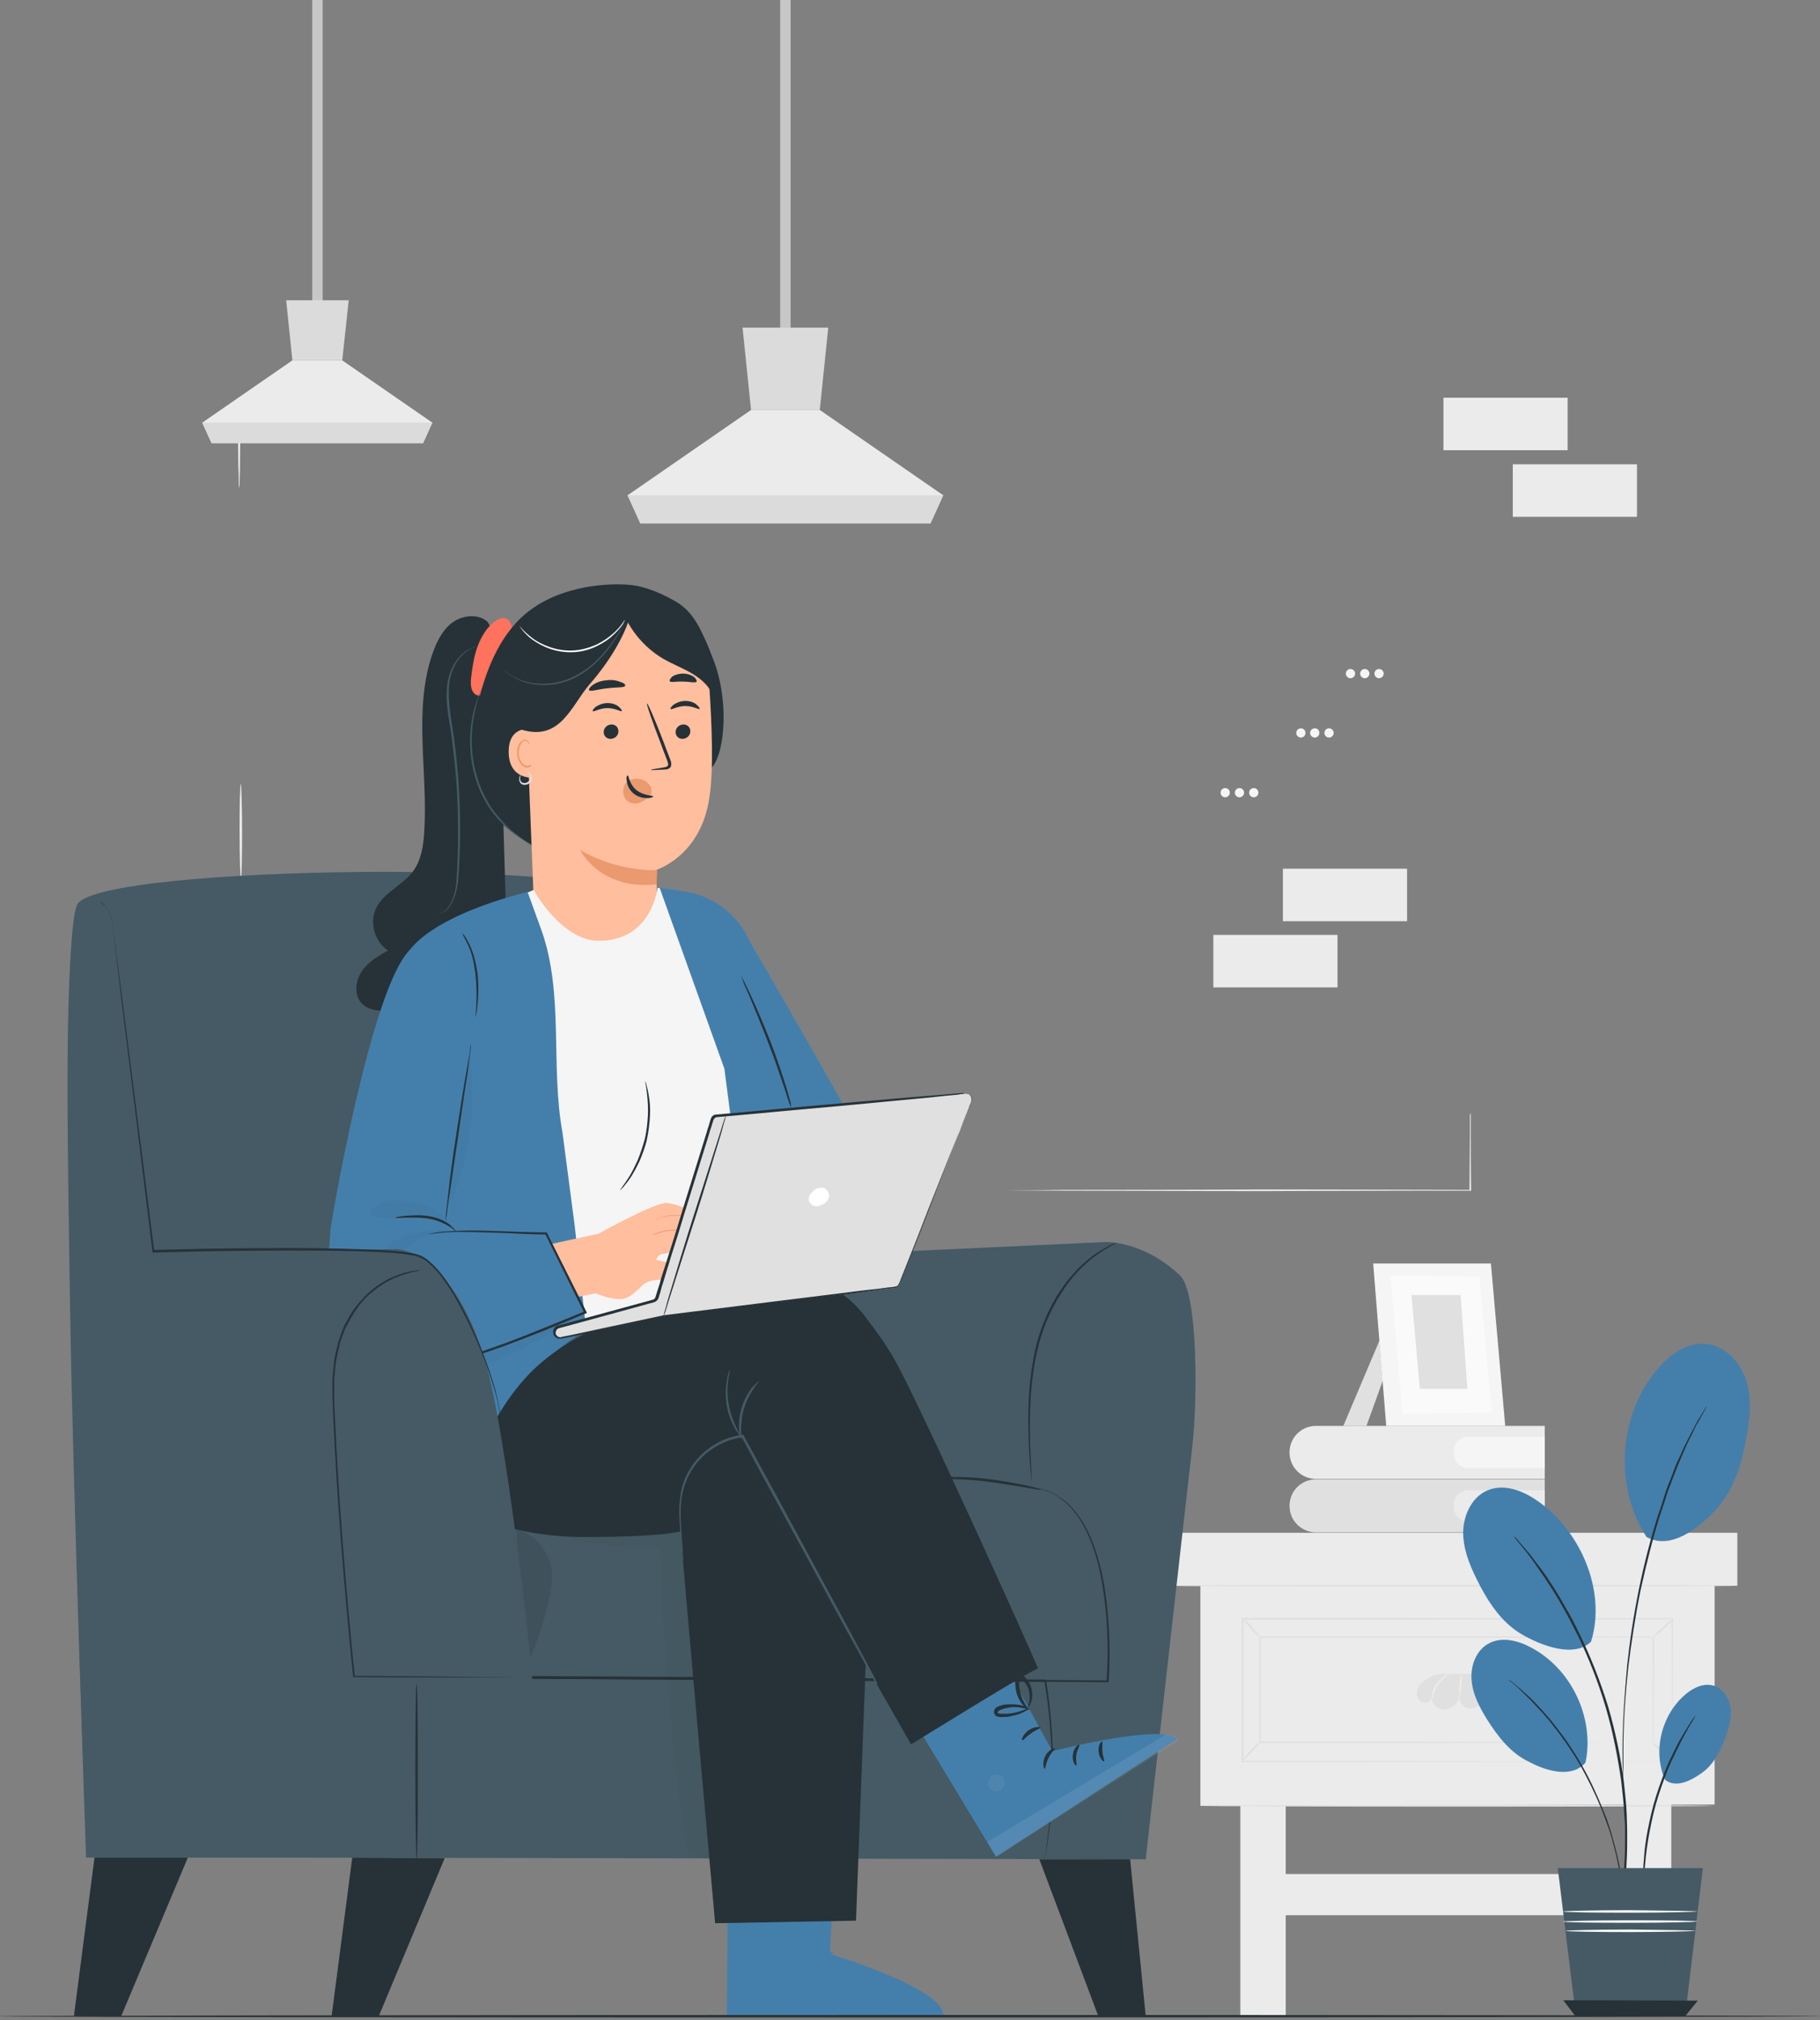 <svg width="174" height="193" viewBox="0 0 174 193" fill="none" xmlns="http://www.w3.org/2000/svg">
<rect x="0" y="0" width="174" height="193" fill="#808080" stroke="none"/>
<g clip-path="url(#clip0)">
<path d="M75.089 32.802V-2" stroke="#C7C7C7" stroke-miterlimit="10"/>
<path d="M90.178 47.323L88.961 50H61.217L60 47.323L71.803 39.17H78.374L90.178 47.323Z" fill="#EBEBEB"/>
<path d="M79.186 31.301L78.374 39.17H71.803L70.992 31.301H79.186Z" fill="#DBDBDB"/>
<path d="M90.178 47.323L88.961 50H61.217L60 47.323H90.178Z" fill="#DBDBDB"/>
<path d="M23.024 74.893C23.064 74.893 23.145 76.943 23.145 79.435C23.145 81.968 23.104 83.978 23.024 83.978C22.984 83.978 22.903 81.928 22.903 79.435C22.903 76.943 22.944 74.893 23.024 74.893Z" fill="#EBEBEB"/>
<path d="M33.717 39.074C33.717 39.074 33.637 39.074 33.516 39.115C33.355 39.115 33.195 39.115 32.994 39.115C32.511 39.115 31.828 39.115 31.024 39.155C29.376 39.155 27.044 39.195 24.512 39.195C23.949 39.195 23.386 39.195 22.863 39.195L22.984 39.074C22.984 41.205 22.944 43.094 22.944 44.461C22.944 45.104 22.904 45.667 22.904 46.069C22.904 46.431 22.863 46.632 22.863 46.632C22.863 46.632 22.823 46.431 22.823 46.069C22.823 45.667 22.823 45.145 22.783 44.461C22.783 43.054 22.743 41.205 22.743 39.074V38.954H22.863C23.386 38.954 23.949 38.954 24.512 38.954C27.044 38.954 29.376 38.954 31.024 38.994C31.828 38.994 32.511 39.034 32.994 39.034C33.195 39.034 33.396 39.034 33.516 39.034C33.637 39.074 33.717 39.074 33.717 39.074Z" fill="#EBEBEB"/>
<path d="M122.921 172.177H118.58V192.638H122.921V172.177Z" fill="#EBEBEB"/>
<path d="M159.784 172.177H155.443V192.638H159.784V172.177Z" fill="#EBEBEB"/>
<path d="M166.096 146.449H111.424V151.514H166.096V146.449Z" fill="#EBEBEB"/>
<path d="M163.925 172.418L114.761 172.538V151.514H163.925V172.418Z" fill="#EBEBEB"/>
<path d="M166.096 151.514C166.096 151.554 153.835 151.594 138.76 151.594C123.645 151.594 111.424 151.554 111.424 151.514C111.424 151.474 123.645 151.433 138.76 151.433C153.875 151.393 166.096 151.474 166.096 151.514Z" fill="#E0E0E0"/>
<path d="M163.764 172.538C163.764 172.579 152.83 172.619 139.363 172.619C125.896 172.619 114.961 172.579 114.961 172.538C114.961 172.498 125.896 172.458 139.363 172.458C152.83 172.418 163.764 172.498 163.764 172.538Z" fill="#E0E0E0"/>
<path d="M159.865 168.277C159.865 168.277 159.865 168.197 159.865 168.036C159.865 167.875 159.865 167.634 159.865 167.353C159.865 166.75 159.865 165.825 159.865 164.659C159.865 162.328 159.825 158.911 159.825 154.649L159.905 154.73C150.056 154.73 135.303 154.77 118.821 154.77L118.901 154.69C118.901 159.433 118.901 164.016 118.901 168.317L118.821 168.237C130.64 168.237 140.891 168.277 148.207 168.277C151.865 168.277 154.8 168.317 156.81 168.317C157.815 168.317 158.579 168.317 159.101 168.317C159.342 168.317 159.543 168.317 159.704 168.317C159.785 168.277 159.865 168.277 159.865 168.277C159.865 168.277 159.785 168.277 159.664 168.277C159.543 168.277 159.342 168.277 159.061 168.277C158.538 168.277 157.775 168.277 156.77 168.277C154.76 168.277 151.865 168.277 148.207 168.317C140.891 168.317 130.599 168.358 118.781 168.358H118.7V168.277C118.7 163.976 118.7 159.393 118.7 154.649V154.569H118.781C135.222 154.569 149.976 154.609 159.865 154.609H159.945V154.69C159.945 158.991 159.905 162.408 159.905 164.74C159.905 165.905 159.905 166.79 159.905 167.433C159.905 167.714 159.905 167.956 159.905 168.116C159.865 168.197 159.865 168.277 159.865 168.277Z" fill="#E0E0E0"/>
<path d="M120.429 166.468C120.469 166.508 120.147 166.91 119.705 167.393C119.263 167.875 118.901 168.197 118.861 168.157C118.821 168.116 119.142 167.714 119.584 167.232C119.986 166.79 120.388 166.428 120.429 166.468Z" fill="#E0E0E0"/>
<path d="M120.429 156.418C120.389 156.458 119.987 156.097 119.544 155.574C119.102 155.092 118.781 154.649 118.821 154.609C118.861 154.569 119.263 154.931 119.705 155.453C120.147 155.936 120.469 156.378 120.429 156.418Z" fill="#E0E0E0"/>
<path d="M159.945 154.69C159.986 154.73 159.584 155.172 159.061 155.654C158.498 156.137 158.056 156.499 158.056 156.458C158.016 156.418 158.418 155.976 158.94 155.494C159.463 155.011 159.905 154.649 159.945 154.69Z" fill="#E0E0E0"/>
<path d="M159.865 168.277C159.825 168.317 159.383 167.956 158.86 167.473C158.337 166.991 157.976 166.549 158.016 166.508C158.056 166.468 158.498 166.83 159.021 167.312C159.543 167.795 159.905 168.237 159.865 168.277Z" fill="#E0E0E0"/>
<path d="M158.016 166.468C158.016 166.468 158.016 166.388 158.016 166.307C158.016 166.187 158.016 166.026 158.016 165.785C158.016 165.343 158.016 164.659 158.016 163.815C158.016 162.086 158.016 159.594 157.976 156.418L158.016 156.458C149.453 156.458 135.785 156.499 120.429 156.499L120.509 156.418C120.509 159.875 120.509 163.252 120.509 166.468L120.429 166.388C131.162 166.388 140.529 166.428 147.242 166.428C150.579 166.428 153.272 166.468 155.121 166.468C156.046 166.468 156.77 166.468 157.252 166.468C157.493 166.468 157.694 166.468 157.815 166.468C157.976 166.468 158.016 166.468 158.016 166.468C158.016 166.468 157.976 166.468 157.855 166.468C157.734 166.468 157.533 166.468 157.332 166.468C156.85 166.468 156.126 166.468 155.242 166.468C153.393 166.468 150.699 166.468 147.363 166.508C140.649 166.508 131.243 166.549 120.469 166.549H120.389V166.468C120.389 163.252 120.389 159.875 120.389 156.418V156.338H120.469C135.825 156.338 149.493 156.378 158.056 156.378H158.136V156.418C158.136 159.594 158.096 162.127 158.096 163.855C158.096 164.699 158.096 165.383 158.096 165.825C158.096 166.026 158.096 166.187 158.096 166.307C158.016 166.428 158.016 166.468 158.016 166.468Z" fill="#E0E0E0"/>
<path d="M142.941 160.519C142.619 160.318 142.297 160.157 141.936 160.076C141.614 159.956 141.292 159.916 140.931 159.916H138.157C137.353 159.916 136.549 160.197 135.946 160.76C135.785 160.88 135.664 161.041 135.624 161.162C135.383 161.604 135.383 162.167 135.745 162.529C136.107 162.85 136.83 162.689 136.87 162.207C136.87 162.85 137.514 163.373 138.157 163.333C138.8 163.292 139.323 162.77 139.524 162.167C139.524 162.73 139.966 163.212 140.529 163.252C141.051 163.292 141.614 162.85 141.694 162.328C142.016 162.77 142.539 163.172 143.142 163.011C143.463 162.89 143.704 162.609 143.785 162.287C143.946 161.524 143.503 160.88 142.941 160.519Z" fill="#E0E0E0"/>
<path d="M138.679 159.875C138.72 159.916 138.036 160.237 137.554 160.921C137.031 161.604 136.991 162.328 136.911 162.328C136.87 162.328 136.87 162.127 136.911 161.845C136.951 161.564 137.112 161.162 137.393 160.8C137.674 160.438 137.996 160.157 138.237 160.036C138.478 159.916 138.679 159.875 138.679 159.875Z" fill="#EBEBEB"/>
<path d="M139.725 159.996C139.765 159.996 139.765 160.478 139.725 161.081C139.644 161.684 139.564 162.167 139.524 162.167C139.484 162.167 139.484 161.684 139.524 161.081C139.564 160.478 139.685 159.996 139.725 159.996Z" fill="#EBEBEB"/>
<path d="M141.051 159.956C141.051 159.956 141.212 159.996 141.373 160.157C141.534 160.318 141.694 160.639 141.775 161.001C141.855 161.363 141.815 161.684 141.775 161.926C141.735 162.167 141.694 162.287 141.694 162.287C141.654 162.287 141.654 162.127 141.654 161.926C141.654 161.684 141.654 161.363 141.614 161.041C141.574 160.72 141.413 160.438 141.292 160.237C141.172 160.076 141.051 159.996 141.051 159.956Z" fill="#EBEBEB"/>
<path d="M156.126 179.051H122.438V182.99H156.126V179.051Z" fill="#EBEBEB"/>
<path d="M147.684 141.343V146.408H125.815C124.408 146.408 123.283 145.283 123.283 143.876C123.283 142.469 124.408 141.343 125.815 141.343" fill="#E0E0E0"/>
<path d="M147.684 145.363H140.328C139.604 145.363 139.001 144.76 139.001 144.037V143.715C139.001 142.991 139.604 142.388 140.328 142.388H147.684V145.363Z" fill="#EBEBEB"/>
<path d="M147.684 136.238V141.303H125.815C124.408 141.303 123.283 140.177 123.283 138.77C123.283 137.363 124.408 136.238 125.815 136.238H147.684Z" fill="#EBEBEB"/>
<path d="M147.684 140.258H140.328C139.604 140.258 139.001 139.655 139.001 138.931V138.61C139.001 137.886 139.604 137.283 140.328 137.283H147.684V140.258Z" fill="#F5F5F5"/>
<path d="M131.885 128.077L128.428 136.238H130.639L132.207 131.896L131.885 128.077Z" fill="#E0E0E0"/>
<path d="M142.538 120.721L143.905 136.238H132.528L131.282 120.721H142.538Z" fill="#F5F5F5"/>
<path d="M141.453 121.967L142.618 134.951L134.096 135.072L132.93 121.886L141.453 121.967Z" fill="#FAFAFA"/>
<path d="M139.644 123.736L140.287 132.7H135.744L134.94 123.736H139.644Z" fill="#E0E0E0"/>
<path d="M129.554 64.36C129.554 64.601 129.353 64.802 129.112 64.802C128.87 64.802 128.669 64.601 128.669 64.36C128.669 64.119 128.87 63.918 129.112 63.918C129.353 63.918 129.554 64.119 129.554 64.36Z" fill="#F5F5F5"/>
<path d="M130.921 64.36C130.921 64.601 130.72 64.802 130.478 64.802C130.237 64.802 130.036 64.601 130.036 64.36C130.036 64.119 130.237 63.918 130.478 63.918C130.72 63.918 130.921 64.119 130.921 64.36Z" fill="#F5F5F5"/>
<path d="M132.287 64.36C132.287 64.601 132.086 64.802 131.845 64.802C131.604 64.802 131.403 64.601 131.403 64.36C131.403 64.119 131.604 63.918 131.845 63.918C132.086 63.918 132.287 64.119 132.287 64.36Z" fill="#F5F5F5"/>
<path d="M124.811 70.028C124.811 70.27 124.61 70.471 124.368 70.471C124.127 70.471 123.926 70.27 123.926 70.028C123.926 69.787 124.127 69.586 124.368 69.586C124.61 69.586 124.811 69.787 124.811 70.028Z" fill="#F5F5F5"/>
<path d="M126.137 70.028C126.137 70.27 125.936 70.471 125.695 70.471C125.454 70.471 125.253 70.27 125.253 70.028C125.253 69.787 125.454 69.586 125.695 69.586C125.977 69.586 126.137 69.787 126.137 70.028Z" fill="#F5F5F5"/>
<path d="M127.062 70.471C127.306 70.471 127.504 70.273 127.504 70.028C127.504 69.784 127.306 69.586 127.062 69.586C126.818 69.586 126.62 69.784 126.62 70.028C126.62 70.273 126.818 70.471 127.062 70.471Z" fill="#F5F5F5"/>
<path d="M117.574 75.737C117.574 75.978 117.373 76.179 117.132 76.179C116.891 76.179 116.69 75.978 116.69 75.737C116.69 75.496 116.891 75.295 117.132 75.295C117.373 75.295 117.574 75.496 117.574 75.737Z" fill="#F5F5F5"/>
<path d="M118.941 75.737C118.941 75.978 118.74 76.179 118.499 76.179C118.258 76.179 118.057 75.978 118.057 75.737C118.057 75.496 118.258 75.295 118.499 75.295C118.74 75.295 118.941 75.496 118.941 75.737Z" fill="#F5F5F5"/>
<path d="M120.308 75.737C120.308 75.978 120.107 76.179 119.866 76.179C119.624 76.179 119.423 75.978 119.423 75.737C119.423 75.496 119.624 75.295 119.866 75.295C120.107 75.295 120.308 75.496 120.308 75.737Z" fill="#F5F5F5"/>
<path d="M140.609 106.329C140.609 106.329 140.609 106.369 140.609 106.45C140.609 106.53 140.609 106.691 140.609 106.811C140.609 107.173 140.609 107.656 140.609 108.259C140.609 109.545 140.609 111.394 140.649 113.686V113.766H140.569C135.665 113.766 128.67 113.766 120.871 113.806C113.394 113.806 106.64 113.766 101.696 113.766C99.243 113.766 97.274 113.726 95.907 113.726C95.223 113.726 94.701 113.726 94.339 113.726C94.178 113.726 94.017 113.726 93.937 113.726C93.857 113.726 93.816 113.726 93.816 113.726C93.816 113.726 93.857 113.726 93.937 113.726C94.058 113.726 94.178 113.726 94.339 113.726C94.701 113.726 95.223 113.726 95.907 113.726C97.274 113.726 99.284 113.726 101.696 113.686C106.6 113.686 113.394 113.686 120.871 113.645C128.63 113.645 135.665 113.686 140.569 113.686L140.489 113.766C140.489 111.475 140.529 109.625 140.529 108.339C140.529 107.696 140.529 107.213 140.529 106.892C140.529 106.731 140.529 106.61 140.529 106.53C140.609 106.369 140.609 106.329 140.609 106.329Z" fill="#EBEBEB"/>
<path d="M157.413 146.851C154.277 142.027 154.719 135.152 158.498 130.771C159.664 129.404 161.312 128.238 163.081 128.399C164.89 128.56 166.377 130.127 166.94 131.856C167.503 133.585 167.302 135.474 166.98 137.283C166.538 139.816 165.774 142.388 164.006 144.278C162.237 146.167 159.664 148.097 157.413 146.851Z" fill="#447FAB"/>
<path d="M159.181 170.046C157.975 167.272 158.86 163.775 161.191 161.845C161.915 161.242 162.88 160.8 163.764 161.041C164.689 161.282 165.292 162.207 165.453 163.172C165.573 164.137 165.292 165.061 164.97 165.986C164.488 167.232 163.885 168.518 162.799 169.322C161.714 170.126 160.227 170.89 159.181 170.046Z" fill="#447FAB"/>
<path d="M151.584 168.398C152.468 164.137 150.217 159.393 146.317 157.383C145.111 156.74 143.624 156.378 142.418 156.981C141.172 157.584 140.569 159.112 140.689 160.478C140.77 161.845 141.453 163.132 142.177 164.297C143.222 165.946 144.468 167.554 146.237 168.358C147.966 169.282 150.337 169.885 151.584 168.398Z" fill="#447FAB"/>
<path d="M152.106 156.86C153.634 151.996 151.061 146.087 146.8 143.273C145.473 142.388 143.785 141.785 142.338 142.348C140.81 142.911 139.966 144.599 139.886 146.248C139.845 147.856 140.448 149.423 141.172 150.871C142.177 152.921 143.463 154.931 145.393 156.097C147.363 157.262 150.498 158.428 152.106 156.86Z" fill="#447FAB"/>
<path d="M155.162 180.659C155.162 180.659 155.122 180.578 155.122 180.418C155.082 180.257 155.082 180.016 155.001 179.734C154.961 179.573 154.961 179.413 154.921 179.252C154.881 179.091 154.84 178.89 154.8 178.689C154.72 178.287 154.639 177.805 154.519 177.282C154.438 177.041 154.398 176.759 154.318 176.478C154.237 176.197 154.157 175.915 154.077 175.594C153.916 174.991 153.675 174.347 153.433 173.704C152.951 172.378 152.308 170.971 151.544 169.523C150.78 168.076 149.936 166.79 149.092 165.664C148.65 165.101 148.288 164.579 147.846 164.096C147.645 163.855 147.444 163.614 147.243 163.413C147.042 163.212 146.841 163.011 146.68 162.81C146.318 162.408 145.956 162.086 145.675 161.805C145.514 161.644 145.393 161.524 145.273 161.403C145.152 161.282 145.032 161.162 144.911 161.081C144.71 160.88 144.549 160.76 144.388 160.639C144.268 160.519 144.228 160.478 144.228 160.478C144.228 160.478 144.308 160.519 144.429 160.599C144.549 160.72 144.75 160.84 144.951 161.041C145.072 161.122 145.192 161.242 145.353 161.363C145.474 161.483 145.635 161.604 145.795 161.765C146.117 162.046 146.479 162.368 146.841 162.77C147.042 162.971 147.202 163.172 147.403 163.373C147.604 163.614 147.805 163.815 148.006 164.056C148.449 164.539 148.81 165.061 149.253 165.624C150.097 166.75 150.941 168.076 151.705 169.523C152.469 170.971 153.072 172.418 153.594 173.744C153.835 174.428 154.036 175.031 154.197 175.674C154.278 175.996 154.358 176.277 154.438 176.558C154.519 176.84 154.559 177.121 154.639 177.362C154.76 177.885 154.84 178.367 154.921 178.769C154.961 178.97 155.001 179.171 155.001 179.372C155.001 179.533 155.041 179.734 155.041 179.855C155.082 180.136 155.082 180.377 155.122 180.538C155.162 180.578 155.162 180.659 155.162 180.659Z" fill="#263238"/>
<path d="M155.041 181.543C155.041 181.543 155.041 181.503 155.041 181.463C155.041 181.382 155.041 181.302 155.081 181.181C155.122 180.9 155.122 180.538 155.162 180.096C155.202 179.855 155.202 179.614 155.242 179.332C155.282 179.051 155.282 178.729 155.282 178.408C155.323 177.724 155.363 176.96 155.363 176.116C155.363 175.714 155.363 175.272 155.363 174.79C155.363 174.347 155.323 173.865 155.282 173.342C155.242 172.337 155.122 171.292 155.001 170.207C154.679 167.996 154.237 165.584 153.514 163.132C152.79 160.679 151.865 158.388 150.901 156.378C150.378 155.373 149.936 154.448 149.413 153.564C149.172 153.122 148.931 152.72 148.69 152.318C148.448 151.916 148.207 151.554 147.966 151.192C147.524 150.469 147.041 149.866 146.68 149.303C146.479 149.021 146.318 148.78 146.117 148.539C145.956 148.298 145.755 148.097 145.634 147.936C145.353 147.574 145.112 147.293 144.951 147.092C144.871 147.011 144.83 146.931 144.79 146.851C144.75 146.81 144.75 146.77 144.75 146.77C144.75 146.77 144.79 146.81 144.83 146.851C144.871 146.891 144.951 146.971 145.031 147.052C145.192 147.253 145.433 147.534 145.755 147.896C145.916 148.097 146.077 148.298 146.278 148.499C146.438 148.74 146.639 148.981 146.84 149.263C147.242 149.785 147.725 150.388 148.167 151.112C148.408 151.474 148.649 151.835 148.891 152.237C149.132 152.639 149.373 153.041 149.614 153.484C150.137 154.328 150.619 155.293 151.102 156.298C152.066 158.308 152.991 160.599 153.755 163.091C154.478 165.584 154.961 167.996 155.242 170.207C155.363 171.332 155.483 172.378 155.524 173.383C155.524 173.865 155.564 174.347 155.564 174.83C155.564 175.272 155.564 175.714 155.564 176.156C155.564 177.001 155.524 177.764 155.483 178.448C155.443 178.769 155.443 179.091 155.403 179.372C155.363 179.654 155.323 179.935 155.323 180.136C155.282 180.578 155.202 180.94 155.202 181.222C155.202 181.342 155.162 181.423 155.162 181.503C155.041 181.503 155.041 181.543 155.041 181.543Z" fill="#263238"/>
<path d="M163.242 134.228C163.242 134.228 163.242 134.268 163.202 134.308C163.162 134.389 163.121 134.469 163.081 134.549C162.961 134.791 162.76 135.112 162.559 135.514C162.438 135.715 162.317 135.956 162.157 136.198C162.036 136.479 161.875 136.76 161.755 137.042C161.594 137.363 161.433 137.685 161.272 138.007C161.111 138.368 160.951 138.73 160.79 139.132C160.629 139.534 160.428 139.936 160.267 140.378C160.106 140.821 159.905 141.263 159.745 141.745C159.664 141.986 159.544 142.228 159.463 142.469C159.383 142.71 159.302 142.951 159.222 143.233C159.061 143.755 158.86 144.278 158.699 144.8C158.016 146.971 157.413 149.383 156.85 151.916C156.328 154.489 155.966 156.941 155.684 159.192C155.443 161.443 155.282 163.493 155.242 165.182C155.202 166.026 155.202 166.83 155.202 167.473C155.202 168.157 155.202 168.719 155.202 169.202C155.202 169.684 155.202 170.046 155.202 170.287C155.202 170.408 155.202 170.488 155.202 170.569C155.202 170.649 155.202 170.649 155.202 170.649C155.202 170.649 155.202 170.609 155.202 170.569C155.202 170.488 155.202 170.408 155.202 170.287C155.202 170.006 155.162 169.644 155.162 169.202C155.122 168.719 155.122 168.157 155.122 167.473C155.122 166.79 155.122 166.026 155.162 165.142C155.202 163.413 155.363 161.403 155.564 159.112C155.805 156.86 156.167 154.408 156.689 151.835C157.212 149.263 157.855 146.851 158.539 144.68C158.74 144.157 158.9 143.635 159.061 143.112C159.142 142.871 159.222 142.589 159.302 142.348C159.383 142.107 159.503 141.866 159.584 141.625C159.785 141.142 159.946 140.7 160.106 140.258C160.267 139.816 160.468 139.414 160.669 139.012C160.83 138.61 160.991 138.248 161.192 137.886C161.353 137.524 161.554 137.203 161.674 136.921C161.835 136.64 161.996 136.358 162.116 136.077C162.237 135.836 162.398 135.595 162.518 135.394C162.76 134.992 162.961 134.67 163.081 134.469C163.162 134.389 163.202 134.308 163.242 134.228C163.242 134.228 163.202 134.268 163.242 134.228Z" fill="#263238"/>
<path d="M162.156 163.815C162.156 163.815 162.036 164.016 161.835 164.418C161.594 164.78 161.272 165.343 160.91 166.026C160.548 166.709 160.146 167.554 159.704 168.478C159.302 169.403 158.9 170.488 158.539 171.614C158.177 172.739 157.936 173.825 157.735 174.87C157.534 175.875 157.413 176.8 157.333 177.563C157.252 178.327 157.212 178.97 157.172 179.413C157.132 179.855 157.132 180.096 157.132 180.096C157.132 180.096 157.091 179.855 157.091 179.413C157.091 178.97 157.091 178.327 157.172 177.563C157.212 176.8 157.333 175.875 157.534 174.83C157.735 173.825 157.976 172.699 158.338 171.574C158.699 170.448 159.101 169.363 159.503 168.438C159.945 167.513 160.348 166.669 160.749 165.986C161.151 165.302 161.473 164.78 161.714 164.418C161.996 164.016 162.156 163.815 162.156 163.815Z" fill="#263238"/>
<path d="M148.931 178.488H162.8L161.111 192.638H150.659L148.931 178.488Z" fill="#455A64"/>
<path d="M149.453 191.111L150.619 192.638H161.111L162.317 191.151L149.453 191.111Z" fill="#263238"/>
<path d="M162.277 182.629C162.277 182.669 159.423 182.749 155.845 182.749C152.307 182.749 149.413 182.709 149.413 182.629C149.413 182.588 152.267 182.508 155.845 182.508C159.383 182.548 162.277 182.588 162.277 182.629Z" fill="#FAFAFA"/>
<path d="M162.277 183.593C162.277 183.634 159.423 183.714 155.845 183.714C152.307 183.714 149.413 183.674 149.413 183.593C149.413 183.553 152.267 183.473 155.845 183.473C159.383 183.473 162.277 183.513 162.277 183.593Z" fill="#FAFAFA"/>
<path d="M162.076 184.478C162.076 184.518 159.302 184.598 155.885 184.598C152.468 184.598 149.694 184.558 149.694 184.478C149.694 184.438 152.468 184.357 155.885 184.357C159.302 184.397 162.076 184.438 162.076 184.478Z" fill="#FAFAFA"/>
<path d="M17.959 177.483L11.567 192.679L7.065 192.638L9.035 177.483H17.959Z" fill="#263238"/>
<path d="M42.521 177.523L36.21 192.638L31.707 192.598L33.677 177.483L42.521 177.523Z" fill="#263238"/>
<path d="M7.427 86.35C9.919 82.651 58.802 82.088 60.893 85.948L78.782 119.917L105.675 118.67C105.675 118.67 109.293 118.51 112.831 121.886C114.56 123.535 114.479 134.067 113.997 138.127C113.675 140.821 109.535 177.644 109.535 177.644L8.271 177.443C8.271 177.443 4.974 90.048 7.427 86.35Z" fill="#455A64"/>
<path d="M36.974 178.408C36.974 178.408 36.974 178.287 36.974 178.086C36.974 177.845 36.974 177.563 37.014 177.121C37.054 176.277 37.054 175.071 37.094 173.503C37.175 170.327 37.255 165.785 37.376 160.237L37.295 160.318C45.576 160.358 56.35 160.438 68.048 160.519C80.269 160.599 91.485 160.639 99.927 160.679L99.846 160.599C100.731 165.785 100.61 170.086 100.409 173.021C100.289 174.508 100.168 175.634 100.047 176.398C100.007 176.759 99.967 177.081 99.927 177.282C99.887 177.483 99.887 177.563 99.887 177.563C99.887 177.563 100.248 175.955 100.49 173.021C100.731 170.086 100.851 165.785 100.007 160.559V160.478H99.927C91.485 160.398 80.309 160.358 68.048 160.237C56.35 160.157 45.576 160.117 37.295 160.076H37.215V160.157C37.134 165.745 37.054 170.287 37.014 173.423C37.014 174.991 36.974 176.237 36.974 177.041C36.974 177.443 36.974 177.764 36.974 178.006C36.974 178.287 36.974 178.408 36.974 178.408Z" fill="#263238"/>
<path d="M40.109 121.404C40.109 121.404 40.029 121.404 39.908 121.404C39.788 121.404 39.587 121.404 39.306 121.444C38.783 121.484 37.979 121.685 37.054 122.128C36.13 122.61 35.125 123.414 34.24 124.62C33.356 125.826 32.672 127.434 32.311 129.323C31.949 131.213 31.909 133.303 31.909 135.595C31.909 137.886 31.989 140.338 32.15 142.911C32.431 148.137 33.115 153.926 33.798 160.197V160.277H33.879C41.758 160.318 50.401 160.398 59.486 160.438C77.455 160.559 93.817 160.639 105.917 160.72H105.997V160.639C106.198 157.222 105.997 154.087 105.555 151.393C105.073 148.7 104.269 146.449 103.143 144.881C102.58 144.077 101.977 143.474 101.334 143.072C101.254 143.032 101.173 142.951 101.093 142.911C101.012 142.871 100.932 142.831 100.852 142.79C100.691 142.71 100.57 142.63 100.41 142.549C100.128 142.429 99.847 142.348 99.606 142.268C99.364 142.228 99.123 142.187 98.962 142.147C98.761 142.107 98.6 142.107 98.48 142.107C98.239 142.107 98.078 142.067 98.078 142.067C98.078 142.067 98.198 142.067 98.48 142.107C98.6 142.107 98.761 142.147 98.962 142.147C99.163 142.187 99.364 142.228 99.606 142.308C99.847 142.388 100.088 142.469 100.41 142.589C100.53 142.67 100.691 142.75 100.852 142.831C100.932 142.871 101.012 142.911 101.093 142.951C101.173 142.991 101.254 143.072 101.294 143.112C101.897 143.514 102.5 144.117 103.063 144.921C104.148 146.489 104.952 148.74 105.394 151.433C105.837 154.127 106.038 157.222 105.796 160.639L105.877 160.559C93.776 160.478 77.415 160.358 59.446 160.237C50.361 160.197 41.718 160.117 33.838 160.076L33.919 160.157C33.195 153.886 32.552 148.097 32.23 142.871C32.069 140.258 31.989 137.806 31.989 135.554C31.989 133.303 32.029 131.173 32.391 129.323C32.713 127.474 33.396 125.866 34.281 124.66C35.165 123.454 36.17 122.65 37.054 122.168C37.979 121.685 38.743 121.484 39.265 121.444C39.828 121.404 40.109 121.444 40.109 121.404Z" fill="#263238"/>
<path d="M108.047 177.644L109.535 192.638L104.992 192.598L99.364 177.644H108.047Z" fill="#263238"/>
<path d="M99.605 142.348C99.605 142.348 99.445 142.348 99.163 142.308C98.841 142.268 98.439 142.187 97.957 142.107C96.952 141.946 95.545 141.705 93.977 141.504C92.409 141.343 91.002 141.303 89.957 141.303C89.475 141.303 89.073 141.303 88.751 141.303C88.47 141.303 88.309 141.303 88.309 141.303C88.309 141.303 88.47 141.263 88.751 141.223C89.033 141.182 89.475 141.182 89.957 141.142C91.002 141.102 92.45 141.102 94.017 141.263C95.585 141.424 96.992 141.705 97.997 141.906C98.52 142.027 98.922 142.107 99.203 142.187C99.445 142.268 99.605 142.348 99.605 142.348Z" fill="#263238"/>
<path d="M106.761 118.751C106.761 118.751 106.439 118.912 105.876 119.233C105.314 119.555 104.51 120.077 103.665 120.881C102.781 121.685 101.897 122.771 101.133 124.097C100.329 125.424 99.686 126.992 99.243 128.72C98.399 132.218 98.439 135.474 98.48 137.806C98.52 138.971 98.56 139.936 98.6 140.579C98.6 140.901 98.6 141.142 98.64 141.343C98.64 141.504 98.64 141.625 98.64 141.625C98.64 141.625 98.64 141.544 98.6 141.343C98.6 141.142 98.56 140.901 98.52 140.579C98.48 139.936 98.399 138.971 98.359 137.806C98.319 136.64 98.278 135.233 98.359 133.665C98.439 132.097 98.64 130.409 99.042 128.64C99.484 126.871 100.168 125.303 100.972 123.937C101.776 122.61 102.701 121.525 103.585 120.721C104.469 119.917 105.273 119.434 105.876 119.113C106.158 118.952 106.399 118.871 106.56 118.791C106.68 118.751 106.761 118.751 106.761 118.751Z" fill="#263238"/>
<g opacity="0.3">
<g opacity="0.3">
<path opacity="0.3" d="M53.818 146.891C56.873 147.614 60.008 147.936 63.144 147.815C63.385 157.584 64.229 167.353 65.677 177.041C66.44 177.403 67.284 177.724 68.129 177.764C68.973 177.805 69.897 177.403 70.259 176.599C70.46 176.116 70.46 175.594 70.42 175.111C70.018 165.383 69.013 155.654 67.405 146.047C67.284 145.323 67.124 144.559 66.521 144.157C65.958 143.755 65.194 143.876 64.511 143.996C60.732 144.72 56.993 145.564 53.295 146.609" fill="black"/>
</g>
</g>
<g opacity="0.3">
<path opacity="0.3" d="M49.355 146.087L50.28 159.473C50.28 159.473 53.455 152.237 52.651 149.464C51.847 146.69 49.355 146.087 49.355 146.087Z" fill="black"/>
</g>
<path d="M48.551 92.862C48.23 82.33 47.908 71.757 47.627 61.225L46.622 59.416C45.737 58.612 44.25 58.772 43.285 59.456C42.32 60.139 41.758 61.305 41.355 62.431C39.466 67.858 40.953 73.847 40.551 79.596C40.471 80.842 40.27 82.129 39.547 83.174C38.582 84.541 36.733 85.224 35.969 86.752C35.285 88.118 35.808 89.968 37.094 90.812C36.17 91.334 35.205 91.897 34.602 92.782C33.999 93.666 33.838 94.952 34.481 95.756C35.205 96.641 36.572 96.641 37.697 96.56C40.953 96.279 44.169 95.636 47.305 94.671C47.707 94.55 48.109 94.39 48.35 94.068C48.551 93.706 48.551 93.264 48.551 92.862Z" fill="#263238"/>
<path d="M41.838 87.435C41.838 87.395 42.24 87.355 42.722 86.832C43.205 86.309 43.566 85.345 43.647 84.098C43.808 81.606 43.888 78.149 43.607 74.37C43.446 72.481 43.245 70.672 42.964 69.023C42.682 67.415 42.562 65.848 42.923 64.642C43.245 63.395 43.968 62.591 44.572 62.189C44.853 61.988 45.134 61.908 45.295 61.828C45.456 61.787 45.577 61.747 45.577 61.747C45.577 61.787 45.175 61.828 44.612 62.23C44.049 62.632 43.365 63.436 43.084 64.642C42.763 65.848 42.923 67.335 43.164 68.943C43.446 70.591 43.647 72.4 43.808 74.29C44.089 78.109 44.009 81.566 43.808 84.058C43.687 85.304 43.285 86.309 42.803 86.832C42.562 87.073 42.32 87.234 42.119 87.314C41.918 87.395 41.838 87.435 41.838 87.435Z" fill="#455A64"/>
<path d="M49.034 61.064C48.913 61.506 49.235 60.702 49.034 61.064V61.064Z" fill="#FF725E"/>
<path d="M48.672 59.295C48.31 58.893 47.747 59.054 47.305 59.375C46.581 59.898 46.059 60.742 45.697 61.667C45.335 62.591 45.174 63.637 45.054 64.642C44.973 65.245 44.973 65.928 45.375 66.29C45.657 66.531 46.019 66.491 46.34 66.29C46.621 66.089 46.863 65.727 47.064 65.405C47.868 64.079 48.511 62.632 49.033 61.064C49.114 60.622 48.953 59.617 48.672 59.295Z" fill="#FF725E"/>
<path d="M45.697 67.214C46.501 63.797 47.949 60.26 50.803 58.21C53.335 56.36 57.034 55.637 60.169 55.878C61.697 55.999 63.425 56.762 64.752 57.566C66.561 58.652 67.285 60.823 68.089 62.752C69.737 66.652 69.335 71.878 68.089 73.285L51.727 81.244C48.913 79.676 45.898 77.546 45.255 74.41C44.773 72.28 45.175 69.345 45.697 67.214Z" fill="#263238"/>
<path d="M51.888 61.144L62.099 58.491C65.395 58.129 67.606 62.149 67.807 65.446C68.048 69.104 68.249 73.566 67.807 76.3C66.963 81.807 62.782 83.093 62.782 83.093C62.782 83.093 62.782 87.877 62.742 89.485L57.958 104.038L51.164 89.485L50.119 63.114C50.159 62.109 50.883 61.265 51.888 61.144Z" fill="#FFBE9D"/>
<path d="M65.998 69.868C65.998 70.229 65.717 70.551 65.315 70.591C64.913 70.631 64.591 70.35 64.591 69.948C64.591 69.586 64.873 69.265 65.275 69.224C65.677 69.184 65.998 69.466 65.998 69.868Z" fill="#263238"/>
<path d="M66.882 67.737C66.802 67.817 66.279 67.456 65.516 67.456C64.752 67.456 64.189 67.858 64.109 67.737C64.068 67.697 64.149 67.536 64.39 67.335C64.631 67.174 65.033 66.973 65.516 66.973C65.998 66.973 66.4 67.134 66.601 67.335C66.842 67.536 66.922 67.697 66.882 67.737Z" fill="#263238"/>
<path d="M59.124 69.868C59.124 70.229 58.842 70.551 58.44 70.591C58.038 70.631 57.717 70.35 57.717 69.948C57.717 69.586 57.998 69.265 58.4 69.224C58.802 69.184 59.124 69.466 59.124 69.868Z" fill="#263238"/>
<path d="M59.445 67.938C59.365 68.018 58.802 67.657 58.078 67.657C57.315 67.657 56.752 68.059 56.672 67.938C56.631 67.898 56.712 67.737 56.953 67.536C57.194 67.375 57.596 67.174 58.078 67.174C58.561 67.174 58.963 67.335 59.164 67.536C59.405 67.737 59.486 67.898 59.445 67.938Z" fill="#263238"/>
<path d="M62.219 73.566C62.219 73.526 62.702 73.445 63.465 73.325C63.666 73.285 63.827 73.244 63.867 73.124C63.907 73.003 63.827 72.762 63.747 72.561C63.546 72.079 63.385 71.596 63.184 71.074C62.38 68.983 61.777 67.255 61.857 67.214C61.938 67.174 62.661 68.863 63.465 70.953C63.666 71.476 63.827 71.958 64.028 72.44C64.109 72.641 64.229 72.923 64.149 73.204C64.109 73.365 63.948 73.445 63.827 73.486C63.706 73.526 63.586 73.526 63.505 73.526C62.702 73.566 62.219 73.606 62.219 73.566Z" fill="#263238"/>
<path d="M62.822 83.134L62.782 84.5C57.275 85.063 55.466 81.204 55.466 81.204C59.124 83.375 62.822 83.134 62.822 83.134Z" fill="#EB996E"/>
<path d="M59.727 74.973C59.928 74.611 60.33 74.45 60.732 74.41C61.295 74.37 61.818 74.571 62.179 75.134C62.3 75.295 62.3 75.737 62.26 75.857C62.219 75.978 62.26 75.938 62.139 76.018C61.818 76.34 61.456 76.621 61.014 76.742C60.571 76.862 60.049 76.702 59.767 76.3C59.526 75.857 59.526 75.335 59.727 74.973Z" fill="#EB996E"/>
<path d="M60.008 74.089C60.129 74.089 60.129 74.893 60.852 75.496C61.576 76.058 62.42 75.978 62.46 76.099C62.46 76.139 62.259 76.259 61.898 76.259C61.536 76.259 61.013 76.179 60.571 75.817C60.129 75.455 59.968 74.973 59.928 74.651C59.847 74.29 59.928 74.089 60.008 74.089Z" fill="#263238"/>
<path d="M59.767 65.526C59.687 65.727 58.923 65.647 58.038 65.767C57.154 65.848 56.43 66.129 56.31 65.928C56.27 65.848 56.39 65.647 56.672 65.446C56.953 65.245 57.395 65.044 57.958 65.003C58.481 64.923 58.963 65.003 59.325 65.164C59.646 65.245 59.807 65.405 59.767 65.526Z" fill="#263238"/>
<path d="M66.601 65.124C66.481 65.285 65.958 65.124 65.315 65.124C64.672 65.084 64.149 65.245 64.029 65.084C63.988 65.003 64.069 64.843 64.27 64.642C64.511 64.481 64.873 64.36 65.315 64.36C65.757 64.36 66.119 64.521 66.36 64.682C66.561 64.883 66.642 65.044 66.601 65.124Z" fill="#263238"/>
<path d="M51.647 69.787C51.566 69.747 48.592 68.822 48.632 71.878C48.672 74.933 51.727 74.29 51.727 74.209C51.727 74.089 51.647 69.787 51.647 69.787Z" fill="#FFBE9D"/>
<path d="M50.762 73.043C50.762 73.043 50.722 73.084 50.602 73.124C50.521 73.164 50.36 73.204 50.2 73.124C49.878 73.003 49.596 72.481 49.596 71.958C49.596 71.677 49.637 71.395 49.757 71.194C49.838 70.953 49.998 70.792 50.159 70.792C50.32 70.752 50.441 70.832 50.481 70.953C50.521 71.033 50.521 71.114 50.521 71.114C50.521 71.114 50.602 71.074 50.561 70.953C50.561 70.873 50.521 70.832 50.441 70.752C50.36 70.712 50.24 70.672 50.159 70.672C49.918 70.672 49.717 70.913 49.596 71.154C49.476 71.395 49.396 71.677 49.436 71.998C49.476 72.601 49.797 73.204 50.24 73.325C50.441 73.365 50.642 73.325 50.722 73.244C50.762 73.124 50.803 73.043 50.762 73.043Z" fill="#EB996E"/>
<path d="M49.757 74.048C49.757 74.048 49.637 74.169 49.637 74.45C49.637 74.571 49.677 74.772 49.838 74.893C49.998 75.013 50.24 75.013 50.441 74.933C50.642 74.852 50.803 74.692 50.843 74.491C50.883 74.29 50.843 74.129 50.762 74.008C50.602 73.767 50.401 73.767 50.401 73.767C50.401 73.807 50.561 73.847 50.642 74.048C50.682 74.169 50.722 74.29 50.682 74.45C50.642 74.571 50.521 74.692 50.36 74.772C50.2 74.852 50.039 74.812 49.918 74.772C49.797 74.692 49.757 74.571 49.717 74.45C49.717 74.209 49.797 74.048 49.757 74.048Z" fill="#E0E0E0"/>
<path d="M68.089 66.29C67.687 65.405 66.883 64.762 66.039 64.28C65.194 63.797 64.27 63.436 63.426 62.953C61.496 61.828 59.968 59.938 59.325 57.808C60.853 57.044 62.702 57.124 64.23 57.888C65.757 58.652 66.923 60.019 67.606 61.546C68.29 63.074 68.571 64.802 68.531 66.491" fill="#263238"/>
<path d="M50.963 60.3C53.215 58.129 57.516 56.963 60.45 57.968C60.008 60.541 58.079 63.436 56.35 65.405C54.621 67.415 53.576 70.873 49.838 69.707C49.596 69.626 49.275 69.868 49.034 69.707C48.833 69.586 48.752 69.345 48.672 69.144C47.707 66.129 48.632 62.511 50.963 60.3Z" fill="#263238"/>
<path d="M49.677 59.818C49.677 59.818 49.677 59.858 49.758 59.938C49.798 60.019 49.878 60.099 49.959 60.22C50.16 60.461 50.441 60.782 50.883 61.104C51.325 61.426 51.888 61.747 52.572 61.988C53.255 62.23 54.059 62.35 54.863 62.31C55.707 62.27 56.471 62.029 57.114 61.707C57.757 61.385 58.28 61.024 58.682 60.622C59.084 60.26 59.365 59.898 59.526 59.657C59.607 59.536 59.647 59.416 59.687 59.375C59.727 59.295 59.727 59.255 59.727 59.255C59.687 59.215 59.406 59.858 58.602 60.541C58.2 60.903 57.677 61.265 57.034 61.586C56.391 61.868 55.627 62.109 54.823 62.149C54.019 62.189 53.255 62.069 52.572 61.828C51.888 61.586 51.325 61.305 50.923 60.983C50.079 60.38 49.677 59.777 49.677 59.818Z" fill="white"/>
<path d="M48.19 63.998C48.19 63.998 48.23 64.039 48.31 64.119C48.391 64.199 48.471 64.28 48.632 64.4C48.913 64.642 49.395 64.883 49.998 65.124C50.602 65.325 51.406 65.486 52.25 65.446C53.134 65.405 54.059 65.204 54.943 64.762C55.828 64.32 56.591 63.717 57.194 63.114C57.797 62.511 58.28 61.908 58.642 61.345C59.003 60.823 59.285 60.34 59.446 60.019C59.526 59.858 59.606 59.737 59.647 59.657C59.687 59.576 59.727 59.536 59.687 59.536C59.687 59.536 59.647 59.576 59.606 59.657C59.566 59.737 59.486 59.858 59.405 60.019C59.204 60.34 58.963 60.782 58.561 61.305C58.199 61.828 57.717 62.431 57.114 63.034C56.511 63.637 55.747 64.199 54.863 64.642C53.978 65.084 53.054 65.285 52.209 65.325C51.365 65.365 50.602 65.245 49.998 65.044C49.395 64.843 48.913 64.601 48.632 64.36C48.35 64.119 48.19 63.958 48.19 63.998Z" fill="#455A64"/>
<path d="M50.883 80.762C50.883 80.762 50.843 80.762 50.722 80.681C50.602 80.641 50.481 80.561 50.28 80.44C49.918 80.199 49.355 79.837 48.752 79.355C48.149 78.832 47.466 78.149 46.863 77.305C46.26 76.42 45.737 75.375 45.416 74.209C44.732 71.837 44.893 69.586 45.255 68.059C45.456 67.295 45.657 66.692 45.858 66.25C45.938 66.049 46.019 65.888 46.059 65.767C46.099 65.647 46.139 65.606 46.139 65.606C46.139 65.606 46.059 65.848 45.898 66.25C45.737 66.652 45.536 67.255 45.376 68.059C45.054 69.586 44.893 71.837 45.577 74.129C45.898 75.295 46.421 76.3 46.983 77.184C47.587 78.028 48.23 78.712 48.792 79.234C49.395 79.757 49.918 80.119 50.28 80.4C50.682 80.601 50.883 80.722 50.883 80.762Z" fill="#455A64"/>
<path d="M95.505 158.026L100.611 167.312C100.611 167.312 111.384 164.579 112.51 166.187L95.224 177.403L86.661 163.252L95.505 158.026Z" fill="#447FAB"/>
<g opacity="0.6">
<g opacity="0.6">
<g opacity="0.6">
<g opacity="0.6">
<g opacity="0.6">
<path opacity="0.6" d="M94.701 169.805C94.42 170.086 94.42 170.649 94.701 170.93C94.983 171.212 95.505 171.252 95.827 170.93C96.108 170.649 96.148 170.006 95.827 169.724C95.505 169.443 94.862 169.483 94.661 169.845" fill="white"/>
</g>
</g>
</g>
</g>
</g>
<g opacity="0.6">
<g opacity="0.6">
<g opacity="0.6">
<g opacity="0.6">
<path opacity="0.6" d="M95.224 177.443L94.379 175.996L111.424 165.745C111.424 165.745 112.148 165.624 112.67 166.267L95.224 177.443Z" fill="white"/>
</g>
</g>
</g>
</g>
<path d="M100.851 167.031C100.892 167.111 100.49 167.433 100.248 167.956C99.967 168.478 99.967 169.001 99.887 169.001C99.806 169.041 99.605 168.438 99.927 167.795C100.248 167.152 100.851 166.951 100.851 167.031Z" fill="#263238"/>
<path d="M103.183 166.709C103.263 166.79 102.982 167.152 102.902 167.674C102.821 168.197 102.982 168.639 102.902 168.679C102.821 168.76 102.459 168.277 102.58 167.594C102.66 166.951 103.143 166.629 103.183 166.709Z" fill="#263238"/>
<path d="M105.555 168.277C105.475 168.358 105.113 167.996 105.033 167.393C104.952 166.79 105.274 166.348 105.354 166.388C105.435 166.428 105.354 166.83 105.395 167.353C105.435 167.875 105.636 168.237 105.555 168.277Z" fill="#263238"/>
<path d="M99.485 165.061C99.485 165.142 99.043 165.262 98.56 165.624C98.078 165.946 97.797 166.348 97.716 166.267C97.636 166.227 97.797 165.704 98.359 165.302C98.882 164.941 99.485 164.981 99.485 165.061Z" fill="#263238"/>
<g opacity="0.3">
<g opacity="0.3">
<g opacity="0.3">
<g opacity="0.3">
<path opacity="0.3" d="M96.51 159.835L97.435 161.524L88.712 166.629L87.827 165.182L96.51 159.835Z" fill="black"/>
</g>
</g>
</g>
</g>
<path d="M98.4 163.212C98.44 163.252 98.118 163.493 97.515 163.735C97.234 163.855 96.832 163.936 96.43 164.016C96.229 164.056 95.988 164.056 95.746 164.056C95.626 164.056 95.505 164.056 95.344 164.016C95.184 163.976 95.023 163.775 95.023 163.574C95.023 163.373 95.144 163.212 95.264 163.132C95.385 163.051 95.505 163.011 95.626 162.971C95.867 162.89 96.068 162.85 96.309 162.85C96.752 162.81 97.113 162.85 97.435 162.89C98.078 163.011 98.4 163.252 98.4 163.292C98.36 163.333 97.998 163.212 97.395 163.132C97.113 163.091 96.711 163.091 96.35 163.172C96.149 163.212 95.948 163.252 95.746 163.333C95.546 163.413 95.385 163.493 95.385 163.614C95.385 163.654 95.385 163.654 95.465 163.694C95.546 163.735 95.626 163.735 95.746 163.735C95.948 163.735 96.189 163.735 96.39 163.735C96.792 163.694 97.154 163.614 97.435 163.534C98.038 163.333 98.36 163.172 98.4 163.212Z" fill="#263238"/>
<path d="M98.359 163.373C98.319 163.413 97.997 163.212 97.595 162.649C97.435 162.368 97.234 162.046 97.153 161.604C97.113 161.403 97.073 161.162 97.073 160.921C97.073 160.679 97.073 160.358 97.354 160.117C97.515 159.996 97.756 160.036 97.877 160.157C97.997 160.237 98.078 160.318 98.158 160.438C98.319 160.639 98.44 160.84 98.52 161.041C98.681 161.443 98.721 161.845 98.681 162.167C98.6 162.85 98.319 163.132 98.279 163.132C98.239 163.091 98.44 162.77 98.44 162.167C98.44 161.885 98.399 161.524 98.239 161.162C98.158 161.001 98.038 160.8 97.917 160.679C97.796 160.519 97.636 160.398 97.555 160.478C97.475 160.519 97.394 160.76 97.435 160.961C97.435 161.162 97.475 161.363 97.515 161.564C97.595 161.966 97.716 162.287 97.877 162.569C98.118 163.091 98.399 163.333 98.359 163.373Z" fill="#263238"/>
<path d="M79.867 176.076L79.344 186.689C79.344 186.689 90.319 189.985 90.158 192.558L69.495 192.518L69.616 175.875L79.867 176.076Z" fill="#447FAB"/>
<g opacity="0.6">
<g opacity="0.6">
<g opacity="0.6">
<g opacity="0.6">
<g opacity="0.6">
<path opacity="0.6" d="M72.993 185.684C72.591 185.804 72.309 186.247 72.39 186.649C72.47 187.051 72.912 187.332 73.314 187.252C73.716 187.171 74.078 186.649 73.957 186.247C73.837 185.845 73.274 185.523 72.912 185.724" fill="#447FAB"/>
</g>
</g>
</g>
</g>
</g>
<g opacity="0.6">
<g opacity="0.6">
<g opacity="0.6">
<g opacity="0.6">
<path opacity="0.6" d="M69.495 192.518L69.455 190.789L89.193 190.99C89.193 190.99 90.158 191.674 90.158 192.518H69.495Z" fill="#447FAB"/>
</g>
</g>
</g>
</g>
<path d="M79.666 186.568C79.666 186.689 79.143 186.689 78.661 187.01C78.138 187.332 77.897 187.734 77.817 187.694C77.736 187.654 77.897 187.091 78.5 186.689C79.103 186.367 79.706 186.488 79.666 186.568Z" fill="#447FAB"/>
<path d="M81.836 187.493C81.877 187.573 81.434 187.774 81.073 188.176C80.711 188.578 80.63 189.061 80.51 189.02C80.429 189.02 80.349 188.458 80.791 187.935C81.233 187.412 81.836 187.412 81.836 187.493Z" fill="#447FAB"/>
<path d="M83.002 190.106C82.922 190.146 82.761 189.623 83.043 189.061C83.324 188.498 83.766 188.297 83.806 188.377C83.847 188.458 83.565 188.739 83.324 189.221C83.163 189.664 83.123 190.106 83.002 190.106Z" fill="#447FAB"/>
<path d="M79.545 184.156C79.505 184.237 79.022 184.116 78.46 184.116C77.897 184.116 77.455 184.317 77.374 184.237C77.334 184.156 77.736 183.794 78.419 183.754C79.103 183.754 79.585 184.076 79.545 184.156Z" fill="#447FAB"/>
<g opacity="0.3">
<g opacity="0.3">
<g opacity="0.3">
<g opacity="0.3">
<path opacity="0.3" d="M79.505 183.593L79.384 185.684L69.495 185.443V183.714L79.505 183.593Z" fill="#447FAB"/>
</g>
</g>
</g>
</g>
<path d="M79.586 181.985C79.586 182.026 79.184 182.066 78.54 181.985C78.219 181.945 77.857 181.825 77.455 181.624C77.254 181.543 77.053 181.423 76.852 181.302C76.772 181.222 76.651 181.181 76.531 181.061C76.41 180.94 76.37 180.699 76.49 180.538C76.611 180.377 76.772 180.297 76.933 180.297C77.093 180.297 77.214 180.337 77.335 180.337C77.576 180.377 77.777 180.458 77.978 180.578C78.38 180.779 78.701 180.98 78.902 181.222C79.385 181.664 79.546 182.066 79.505 182.066C79.465 182.106 79.224 181.784 78.742 181.423C78.5 181.222 78.179 181.061 77.817 180.9C77.616 180.82 77.455 180.739 77.214 180.699C77.013 180.659 76.812 180.619 76.772 180.739C76.731 180.779 76.731 180.779 76.812 180.86C76.852 180.9 76.933 180.98 77.053 181.021C77.214 181.141 77.415 181.262 77.576 181.342C77.938 181.543 78.259 181.664 78.581 181.744C79.224 181.905 79.586 181.945 79.586 181.985Z" fill="#447FAB"/>
<path d="M79.465 182.146C79.425 182.146 79.224 181.784 79.224 181.141C79.224 180.82 79.264 180.418 79.384 180.016C79.465 179.815 79.545 179.614 79.666 179.413C79.786 179.212 79.947 178.93 80.349 178.89C80.55 178.89 80.711 179.051 80.791 179.171C80.872 179.292 80.872 179.413 80.912 179.533C80.952 179.774 80.952 180.016 80.912 180.217C80.832 180.659 80.671 181.021 80.47 181.262C80.068 181.784 79.626 181.905 79.626 181.865C79.585 181.825 79.947 181.624 80.269 181.101C80.43 180.86 80.55 180.538 80.59 180.136C80.631 179.935 80.631 179.734 80.59 179.533C80.55 179.332 80.47 179.131 80.389 179.171C80.269 179.171 80.108 179.332 80.028 179.493C79.907 179.694 79.827 179.855 79.746 180.056C79.626 180.418 79.545 180.779 79.545 181.101C79.425 181.744 79.505 182.106 79.465 182.146Z" fill="#447FAB"/>
<path d="M49.878 85.505L51.044 85.023C50.682 84.46 53.456 89.847 57.194 89.887C62.34 89.927 62.862 84.822 62.862 84.822L63.144 84.862L71.586 93.626L72.711 118.148L71.787 121.283L53.616 127.836L47.305 115.253L46.742 107.495L49.878 85.505Z" fill="#F5F5F5"/>
<path d="M50.441 85.224C50.441 85.224 40.149 87.556 38.461 91.978C37.737 93.907 37.496 125.223 37.496 125.223C37.496 125.223 36.21 128.077 36.29 133.987C36.371 139.655 40.109 143.313 44.813 144.398C44.813 144.398 46.059 135.474 50.963 131.012C55.626 126.791 56.069 127.313 56.069 127.313L54.943 117.103L53.777 108.218C52.611 101.867 53.938 94.993 51.767 88.882L50.441 85.224Z" fill="#447FAB"/>
<path d="M72.189 91.455L79.224 122.369L71.666 120.64L69.254 102.108L63.063 84.822C63.063 84.822 64.109 84.943 65.435 85.184C68.772 85.666 71.425 88.199 72.189 91.455Z" fill="#447FAB"/>
<g opacity="0.3">
<g opacity="0.3">
<path opacity="0.3" d="M37.537 130.529C37.496 130.891 37.738 131.253 38.019 131.494C38.341 131.695 38.702 131.816 39.064 131.856C40.793 132.178 42.602 131.816 44.29 131.293C46.22 130.65 48.029 129.766 49.878 128.881C52.531 127.555 53.375 126.952 55.908 125.384C53.295 126.469 52.411 126.59 49.677 127.233C45.577 128.158 41.275 128.64 37.537 130.61" fill="black"/>
</g>
</g>
<path d="M52.651 118.871L57.234 117.866C57.234 117.866 62.5 114.932 63.706 114.932C64.792 114.932 68.973 116.861 69.817 117.223C69.897 117.263 69.978 117.344 70.018 117.424C70.219 117.826 70.098 118.309 69.736 118.55L69.656 118.59L69.696 118.711C69.777 118.831 69.817 118.992 69.817 119.153C69.857 119.675 69.174 119.957 68.852 119.555L69.053 119.796C69.133 119.876 69.174 119.997 69.174 120.118L69.214 120.359C69.254 120.6 69.093 120.881 68.892 121.002C68.691 121.123 68.41 121.082 68.209 120.922C67.646 120.479 66.44 119.595 65.716 119.555C65.073 119.555 64.028 119.716 63.385 119.796C63.063 119.836 62.822 120.077 62.742 120.399C63.184 120.359 66.319 121.404 67.445 121.766C67.807 121.886 68.088 122.128 68.169 122.489C68.249 122.811 68.169 123.173 67.485 123.133C66.078 123.052 63.425 122.288 63.425 122.288C63.425 122.288 62.098 122.128 61.375 122.851C60.33 123.856 59.847 124.258 58.802 124.097C57.757 123.937 56.953 123.575 56.953 123.575L55.305 123.896L52.651 118.871Z" fill="#FFBE9D"/>
<path d="M62.339 118.027C62.339 118.067 62.701 117.866 63.385 117.706C64.028 117.545 64.952 117.464 65.957 117.706C66.962 117.947 67.726 118.469 68.249 118.871C68.771 119.314 69.013 119.635 69.013 119.635C69.013 119.635 68.972 119.555 68.852 119.394C68.731 119.233 68.57 119.032 68.289 118.831C67.807 118.389 67.003 117.866 65.998 117.625C64.993 117.384 64.028 117.464 63.385 117.625C63.063 117.706 62.822 117.786 62.621 117.866C62.42 117.947 62.339 118.027 62.339 118.027Z" fill="#EB996E"/>
<path d="M62.701 116.58C62.701 116.62 63.063 116.339 63.787 116.218C64.47 116.057 65.475 116.138 66.44 116.54C67.445 116.942 68.209 117.545 68.771 117.947C69.053 118.148 69.254 118.309 69.415 118.469C69.575 118.59 69.656 118.67 69.656 118.63C69.656 118.63 69.575 118.55 69.415 118.429C69.254 118.309 69.053 118.108 68.771 117.907C68.209 117.464 67.445 116.861 66.44 116.459C65.435 116.057 64.39 116.017 63.706 116.178C63.344 116.258 63.103 116.379 62.902 116.459C62.822 116.5 62.741 116.54 62.701 116.58C62.701 116.58 62.741 116.54 62.701 116.58Z" fill="#EB996E"/>
<path d="M44.692 92.942L42.401 117.625H41.757L52.169 117.826L55.948 125.384C55.948 125.384 42.32 132.017 36.491 130.208C29.577 128.037 31.547 120.319 31.587 117.585C31.587 117.103 35.486 94.189 39.225 90.731C39.185 90.731 44.129 91.053 44.692 92.942Z" fill="#447FAB"/>
<path d="M45.013 99.817C45.013 99.817 45.013 100.058 44.973 100.5C44.892 100.982 44.812 101.585 44.732 102.309C44.49 103.877 44.169 105.927 43.847 108.259C43.486 110.59 43.204 112.681 42.963 114.208C42.842 114.932 42.762 115.535 42.722 116.017C42.641 116.459 42.601 116.66 42.601 116.66C42.601 116.66 42.601 116.419 42.641 115.977C42.681 115.535 42.762 114.932 42.842 114.168C43.003 112.64 43.285 110.55 43.646 108.218C44.008 105.887 44.33 103.796 44.611 102.269C44.732 101.545 44.852 100.942 44.933 100.46C44.933 100.058 44.973 99.817 45.013 99.817Z" fill="#263238"/>
<path d="M44.209 89.164C44.209 89.164 44.289 89.244 44.41 89.405C44.531 89.566 44.691 89.847 44.852 90.169C45.013 90.49 45.174 90.932 45.335 91.415C45.455 91.897 45.576 92.42 45.656 93.023C45.777 94.189 45.737 95.234 45.656 95.957C45.576 96.721 45.495 97.163 45.495 97.163C45.455 97.163 45.495 96.681 45.536 95.957C45.576 95.194 45.576 94.189 45.455 93.063C45.375 92.5 45.294 91.978 45.174 91.495C45.053 91.013 44.892 90.611 44.732 90.249C44.41 89.606 44.169 89.204 44.209 89.164Z" fill="#263238"/>
<path d="M36.411 130.208C36.411 130.208 36.451 130.208 36.531 130.208C36.612 130.208 36.692 130.248 36.813 130.288C37.054 130.369 37.456 130.409 37.978 130.449C38.983 130.529 40.431 130.409 42.24 130.047C43.124 129.846 44.089 129.645 45.134 129.404C46.139 129.122 47.224 128.72 48.35 128.318C50.601 127.474 53.013 126.469 55.586 125.424C55.707 125.384 55.787 125.344 55.908 125.303L55.867 125.464C54.501 122.731 53.254 120.158 52.129 117.907L52.209 117.947C50.521 117.947 48.993 117.826 47.626 117.786C46.26 117.746 45.054 117.706 44.089 117.706C43.084 117.706 42.32 117.746 41.797 117.826C41.275 117.866 40.993 117.947 40.993 117.907C40.993 117.907 41.074 117.866 41.194 117.866C41.315 117.826 41.516 117.786 41.797 117.746C42.32 117.665 43.124 117.625 44.089 117.585C45.094 117.545 46.26 117.585 47.626 117.625C48.993 117.665 50.521 117.746 52.209 117.746H52.249L52.29 117.786C53.415 120.037 54.702 122.61 56.068 125.344L56.109 125.464L55.988 125.504C55.867 125.545 55.787 125.585 55.666 125.625C53.134 126.71 50.682 127.675 48.43 128.519C47.305 128.921 46.219 129.323 45.174 129.605C44.129 129.846 43.164 130.047 42.28 130.208C40.511 130.57 39.024 130.65 38.019 130.57C36.933 130.449 36.411 130.208 36.411 130.208Z" fill="#263238"/>
<path d="M43.606 117.665C43.566 117.706 43.365 117.424 42.883 117.143C42.4 116.861 41.717 116.54 40.873 116.419C40.029 116.299 39.265 116.339 38.702 116.339C38.139 116.379 37.777 116.379 37.777 116.339C37.777 116.299 38.099 116.258 38.662 116.178C39.224 116.138 40.029 116.057 40.873 116.178C41.757 116.299 42.481 116.62 42.963 116.982C43.405 117.344 43.606 117.665 43.606 117.665Z" fill="#263238"/>
<g opacity="0.3">
<g opacity="0.3">
<path opacity="0.3" d="M43.405 117.665C41.918 117.424 40.39 117.545 38.983 117.987C38.099 118.268 37.215 118.67 36.732 119.434C36.571 119.675 36.491 120.037 36.692 120.238C36.893 120.399 37.174 120.359 37.416 120.238C37.938 120.037 38.34 119.635 38.782 119.314C39.466 118.791 40.23 118.309 41.074 117.987C41.918 117.665 42.802 117.505 43.687 117.665" fill="black"/>
</g>
</g>
<g opacity="0.3">
<g opacity="0.3">
<path opacity="0.3" d="M42.963 117.103C42.641 116.218 41.516 115.414 40.792 115.173C39.104 114.61 37.174 114.369 35.687 115.334C35.526 115.454 35.365 115.575 35.365 115.776C35.365 116.057 35.647 116.218 35.888 116.258C36.933 116.54 38.059 116.379 39.144 116.258C40.229 116.138 41.395 116.138 42.36 116.701" fill="black"/>
</g>
</g>
<g opacity="0.3">
<g opacity="0.3">
<path opacity="0.3" d="M42.601 116.017C44.772 111.595 45.737 105.806 44.852 100.661L42.601 116.017Z" fill="black"/>
</g>
</g>
<path d="M44.772 144.398C44.772 144.398 48.511 146.851 55.908 146.851C63.304 146.851 64.993 146.328 64.993 146.328L71.907 140.057L87.103 166.669C87.103 166.669 99.163 159.192 99.243 159.433C99.404 159.594 87.987 134.228 85.495 129.846C84.691 128.439 83.927 127.394 82.681 125.746C80.148 122.449 75.927 120.962 71.907 121.806C69.857 122.248 67.606 122.851 65.596 123.575C60.089 125.585 55.385 126.952 51.405 130.489C46.782 134.63 43.968 142.549 44.772 144.398Z" fill="#263238"/>
<path d="M70.179 137.002C70.179 137.002 64.712 140.78 64.873 143.836C64.993 146.368 68.37 183.754 68.37 183.754L81.837 183.513L82.762 159.031L70.179 137.002Z" fill="#263238"/>
<path d="M83.847 160.961C83.847 160.961 83.806 160.921 83.766 160.88C83.726 160.8 83.686 160.72 83.605 160.599C83.445 160.358 83.244 159.996 83.002 159.514C82.48 158.549 81.756 157.222 80.832 155.574C79.023 152.237 76.49 147.614 73.716 142.509C72.711 140.7 71.787 138.931 70.902 137.283L71.023 137.323C68.852 137.605 67.123 138.891 66.159 140.419C65.676 141.182 65.395 141.986 65.234 142.75C65.073 143.514 65.073 144.278 65.073 144.921C65.113 146.248 65.234 147.333 65.274 148.057C65.274 148.418 65.314 148.7 65.314 148.901C65.314 149.102 65.314 149.182 65.314 149.182C65.314 149.182 65.314 149.102 65.274 148.901C65.274 148.7 65.234 148.418 65.194 148.057C65.154 147.333 64.993 146.288 64.953 144.921C64.912 144.238 64.953 143.514 65.073 142.71C65.194 141.906 65.515 141.062 65.998 140.298C66.963 138.73 68.772 137.363 70.983 137.082H71.063L71.103 137.162C71.988 138.811 72.952 140.539 73.957 142.388C76.731 147.494 79.224 152.117 81.033 155.453C81.917 157.102 82.641 158.468 83.163 159.433C83.404 159.875 83.605 160.237 83.726 160.519C83.766 160.639 83.847 160.72 83.887 160.8C83.806 160.921 83.847 160.961 83.847 160.961Z" fill="#455A64"/>
<path d="M72.591 131.936C72.631 131.977 71.626 132.941 71.143 134.549C70.661 136.157 70.942 137.524 70.862 137.524C70.822 137.524 70.741 137.203 70.661 136.64C70.621 136.077 70.661 135.313 70.902 134.509C71.143 133.705 71.545 133.022 71.907 132.58C72.309 132.137 72.591 131.896 72.591 131.936Z" fill="#455A64"/>
<path d="M69.777 130.891C69.817 130.891 69.696 131.293 69.616 131.896C69.535 132.499 69.495 133.384 69.696 134.308C69.857 135.233 70.219 136.037 70.5 136.6C70.782 137.162 71.023 137.444 71.023 137.484C71.023 137.484 70.741 137.203 70.38 136.68C70.058 136.157 69.656 135.313 69.495 134.389C69.334 133.424 69.375 132.539 69.495 131.896C69.576 131.253 69.736 130.891 69.777 130.891Z" fill="#455A64"/>
<path d="M59.285 113.726C59.244 113.686 59.646 113.243 60.169 112.399C60.45 111.957 60.691 111.434 60.973 110.831C61.214 110.228 61.455 109.545 61.656 108.781C61.817 108.058 61.898 107.334 61.938 106.651C61.978 106.007 61.938 105.404 61.898 104.922C61.817 103.917 61.656 103.314 61.697 103.314C61.697 103.314 61.777 103.475 61.817 103.716C61.857 103.837 61.898 104.038 61.938 104.198C61.978 104.399 62.018 104.6 62.058 104.882C62.139 105.364 62.179 105.967 62.139 106.651C62.099 107.334 62.018 108.058 61.857 108.821C61.697 109.585 61.415 110.269 61.174 110.872C60.892 111.475 60.611 111.997 60.33 112.439C60.209 112.64 60.048 112.841 59.928 113.002C59.807 113.163 59.687 113.284 59.606 113.404C59.405 113.605 59.285 113.726 59.285 113.726Z" fill="#263238"/>
<path d="M71.626 89.847C71.626 89.847 86.219 114.892 86.54 116.821C86.781 118.268 86.339 122.329 85.013 122.851C81.354 124.339 77.133 122.61 73.274 119.957L72.711 119.555L71.626 89.847Z" fill="#447FAB"/>
<path d="M7.427 86.35C7.427 86.35 9.718 85.023 10.241 88.721C10.803 92.42 14.542 119.555 14.542 119.555L37.858 119.354C37.858 119.354 42.803 119.153 46.139 129.203C48.471 136.238 50.883 160.157 50.883 160.157L50.441 177.483H8.231C8.231 177.483 6.944 141.182 6.703 125.062C6.462 108.942 6.06 91.294 7.427 86.35Z" fill="#455A64"/>
<path d="M9.557 86.108C9.557 86.108 9.597 86.149 9.678 86.229C9.758 86.309 9.879 86.43 10.04 86.591C10.321 86.912 10.683 87.515 10.763 88.36C10.964 90.048 11.245 92.5 11.607 95.515C12.371 101.585 13.416 110.068 14.582 119.595V119.675H14.662C16.23 119.635 17.878 119.595 19.527 119.555C24.793 119.474 29.818 119.434 34.361 119.555C35.486 119.595 36.612 119.635 37.697 119.716C37.978 119.756 38.22 119.756 38.501 119.796C38.782 119.836 39.024 119.876 39.265 119.917C39.788 119.957 40.23 120.158 40.672 120.439C41.476 121.042 42.119 121.806 42.642 122.61C43.205 123.374 43.647 124.178 44.049 124.942C45.697 128.037 46.662 130.73 47.224 132.62C47.506 133.544 47.667 134.308 47.747 134.831C47.787 135.072 47.787 135.273 47.828 135.434C47.828 135.554 47.828 135.635 47.828 135.635C47.828 135.635 47.828 135.554 47.828 135.434C47.828 135.313 47.828 135.112 47.787 134.831C47.707 134.308 47.546 133.544 47.305 132.62C47.023 131.655 46.662 130.529 46.139 129.203C45.617 127.916 45.014 126.429 44.169 124.861C43.767 124.097 43.285 123.293 42.762 122.489C42.2 121.685 41.596 120.922 40.752 120.278L40.431 120.077C40.31 119.997 40.19 119.957 40.069 119.917C39.948 119.876 39.828 119.836 39.667 119.796C39.546 119.756 39.426 119.756 39.265 119.716C39.024 119.675 38.742 119.635 38.461 119.595C38.179 119.555 37.938 119.555 37.657 119.515C36.572 119.434 35.446 119.394 34.32 119.354C29.778 119.193 24.753 119.233 19.486 119.314C17.798 119.354 16.19 119.394 14.622 119.434L14.743 119.515C13.537 109.947 12.451 101.505 11.688 95.435C11.286 92.42 10.964 89.968 10.763 88.279C10.683 87.435 10.281 86.832 9.999 86.51C9.758 86.189 9.557 86.108 9.557 86.108Z" fill="#263238"/>
<path d="M40.109 121.404C40.109 121.404 40.069 121.404 39.949 121.444C39.828 121.444 39.708 121.484 39.507 121.525C39.105 121.605 38.542 121.766 37.858 122.047C37.175 122.329 36.331 122.811 35.527 123.494C35.084 123.816 34.723 124.258 34.321 124.741C34.16 124.982 33.959 125.263 33.798 125.504C33.758 125.585 33.718 125.625 33.678 125.705L33.557 125.906C33.477 126.067 33.396 126.188 33.316 126.349C33.235 126.509 33.155 126.67 33.075 126.791C32.994 126.952 32.954 127.112 32.873 127.273C32.753 127.595 32.632 127.957 32.512 128.278C32.351 129.002 32.15 129.725 32.069 130.529C32.029 130.931 31.989 131.333 31.949 131.735C31.949 132.137 31.949 132.58 31.949 132.982C31.909 133.826 31.989 134.71 32.029 135.595C32.19 139.172 32.431 143.112 32.753 147.253C33.115 151.916 33.517 156.338 33.919 160.197L33.838 160.117C38.904 160.157 43.165 160.197 46.139 160.237C47.627 160.237 48.793 160.277 49.637 160.277C50.039 160.277 50.32 160.277 50.562 160.277C50.642 160.277 50.722 160.277 50.803 160.277C50.843 160.277 50.883 160.277 50.883 160.277C50.883 160.277 50.843 160.277 50.803 160.277C50.722 160.277 50.682 160.277 50.562 160.277C50.361 160.277 50.039 160.277 49.637 160.277C48.833 160.277 47.627 160.277 46.139 160.277C43.124 160.277 38.863 160.277 33.838 160.237H33.758V160.157C33.356 156.298 32.954 151.876 32.592 147.212C32.27 143.072 32.029 139.132 31.869 135.554C31.828 134.67 31.788 133.786 31.788 132.941C31.788 132.499 31.788 132.097 31.788 131.695C31.828 131.293 31.869 130.891 31.909 130.489C31.949 129.685 32.19 128.921 32.351 128.198C32.471 127.836 32.592 127.514 32.713 127.153C32.793 126.992 32.833 126.831 32.914 126.67C32.994 126.509 33.075 126.349 33.155 126.228C33.235 126.067 33.316 125.906 33.396 125.786L33.517 125.585C33.557 125.504 33.597 125.464 33.637 125.384C33.838 125.102 33.999 124.861 34.2 124.62C34.602 124.178 35.004 123.695 35.406 123.374C36.25 122.65 37.054 122.208 37.778 121.927C38.502 121.645 39.064 121.484 39.466 121.444C39.667 121.404 39.828 121.404 39.908 121.364C40.029 121.404 40.109 121.404 40.109 121.404Z" fill="#263238"/>
<path d="M39.828 177.684C39.787 177.684 39.707 173.905 39.707 169.282C39.707 164.619 39.747 160.88 39.828 160.88C39.908 160.88 39.948 164.659 39.948 169.282C39.948 173.905 39.908 177.684 39.828 177.684Z" fill="#263238"/>
<path d="M92.289 104.48L68.531 106.61C68.33 106.61 68.129 106.771 68.049 107.012L62.782 123.977C62.742 124.138 62.622 124.258 62.461 124.339L53.335 126.831C53.134 126.911 52.974 127.112 52.974 127.313C52.974 127.675 53.295 127.957 53.657 127.876L63.466 125.786L85.536 123.052C85.737 123.012 85.897 122.891 85.978 122.731L92.852 105.284C92.973 104.842 92.691 104.44 92.289 104.48Z" fill="#E0E0E0"/>
<path d="M92.289 104.48C92.289 104.48 92.369 104.44 92.49 104.48C92.611 104.52 92.852 104.641 92.892 104.922C92.932 105.083 92.852 105.203 92.811 105.364C92.731 105.525 92.691 105.686 92.611 105.887C92.45 106.249 92.289 106.691 92.088 107.173C91.324 109.143 90.198 111.997 88.832 115.535C88.148 117.304 87.385 119.273 86.54 121.364C86.42 121.645 86.339 121.886 86.219 122.168L86.058 122.57C86.018 122.69 85.897 122.891 85.776 122.972C85.696 123.012 85.616 123.052 85.535 123.052L85.294 123.092L84.852 123.133C84.57 123.173 84.249 123.213 83.968 123.253C82.761 123.414 81.515 123.575 80.269 123.736C75.164 124.379 69.496 125.102 63.465 125.826C61.777 126.188 60.089 126.55 58.36 126.911C57.476 127.112 56.632 127.273 55.747 127.474C55.305 127.555 54.863 127.675 54.42 127.756L53.777 127.876C53.657 127.916 53.536 127.916 53.416 127.916C53.295 127.876 53.174 127.836 53.054 127.715C52.893 127.555 52.853 127.313 52.893 127.112C52.933 126.911 53.094 126.71 53.295 126.67C56.431 125.826 59.446 124.982 62.42 124.178C62.581 124.138 62.661 124.017 62.702 123.816L62.862 123.293C62.983 122.932 63.104 122.57 63.184 122.208C63.425 121.484 63.626 120.801 63.867 120.077C64.31 118.67 64.752 117.304 65.154 115.937C65.998 113.243 66.802 110.63 67.566 108.178C67.646 107.857 67.767 107.575 67.847 107.254C67.888 107.093 67.928 106.972 68.008 106.771C68.088 106.61 68.29 106.49 68.45 106.49C69.094 106.45 69.697 106.369 70.299 106.329C71.505 106.208 72.671 106.128 73.797 106.007C76.048 105.806 78.138 105.605 80.068 105.445C83.887 105.123 86.902 104.842 89.033 104.681C90.078 104.6 90.882 104.52 91.445 104.48C91.726 104.44 91.927 104.44 92.048 104.44C92.209 104.48 92.289 104.48 92.289 104.48C92.289 104.48 92.209 104.48 92.088 104.52C91.927 104.52 91.726 104.56 91.485 104.6C90.922 104.641 90.118 104.721 89.073 104.842C86.983 105.043 83.927 105.324 80.148 105.686C78.259 105.847 76.169 106.048 73.918 106.249C72.792 106.369 71.626 106.45 70.42 106.57C69.817 106.61 69.214 106.691 68.571 106.731C68.45 106.731 68.33 106.811 68.249 106.932C68.169 107.053 68.169 107.213 68.088 107.374C68.008 107.696 67.888 107.977 67.807 108.299C67.043 110.751 66.239 113.364 65.395 116.057C64.993 117.424 64.551 118.791 64.109 120.198C63.908 120.922 63.666 121.605 63.465 122.329C63.345 122.69 63.224 123.052 63.144 123.414L62.983 123.937C62.943 124.138 62.782 124.339 62.541 124.419C59.606 125.223 56.551 126.067 53.416 126.911C53.295 126.952 53.174 127.072 53.134 127.233C53.094 127.394 53.134 127.514 53.255 127.635C53.335 127.715 53.416 127.756 53.496 127.756C53.576 127.796 53.657 127.756 53.777 127.715L54.42 127.595C54.863 127.514 55.305 127.394 55.747 127.313C56.632 127.112 57.476 126.952 58.36 126.751C60.089 126.389 61.777 126.027 63.465 125.665C69.496 124.901 75.164 124.218 80.269 123.575C81.555 123.414 82.802 123.253 84.008 123.133C84.289 123.092 84.611 123.052 84.892 123.012L85.334 122.972C85.495 122.932 85.616 122.932 85.736 122.891C85.857 122.811 85.897 122.731 85.978 122.57L86.138 122.168C86.259 121.886 86.339 121.645 86.46 121.364C87.304 119.273 88.068 117.304 88.751 115.535C90.158 111.997 91.284 109.143 92.088 107.213C92.289 106.731 92.45 106.289 92.611 105.927C92.691 105.726 92.771 105.565 92.811 105.404C92.892 105.244 92.932 105.123 92.932 104.962C92.892 104.681 92.691 104.56 92.57 104.52C92.369 104.48 92.289 104.48 92.289 104.48Z" fill="#263238"/>
<path d="M69.415 106.53C69.415 106.53 69.415 106.61 69.375 106.731C69.335 106.892 69.294 107.053 69.214 107.294C69.094 107.776 68.892 108.5 68.611 109.384C68.088 111.113 67.365 113.525 66.521 116.178C65.677 118.791 64.913 121.203 64.35 122.972C64.069 123.816 63.867 124.499 63.707 125.022C63.626 125.263 63.586 125.424 63.506 125.585C63.465 125.705 63.425 125.786 63.425 125.786C63.425 125.786 63.425 125.705 63.465 125.585C63.506 125.424 63.546 125.263 63.626 125.022C63.747 124.54 63.948 123.816 64.229 122.932C64.752 121.203 65.475 118.791 66.32 116.138C67.164 113.525 67.928 111.113 68.49 109.344C68.772 108.5 68.973 107.816 69.134 107.294C69.214 107.053 69.254 106.892 69.335 106.731C69.375 106.61 69.415 106.53 69.415 106.53Z" fill="#263238"/>
<path d="M78.541 113.485C78.179 113.485 77.938 113.565 77.616 113.927C77.375 114.168 77.214 114.53 77.375 114.851C77.495 115.093 77.737 115.213 77.978 115.253C78.219 115.294 78.46 115.173 78.701 115.052C78.983 114.892 79.264 114.57 79.264 114.248C79.264 113.887 78.943 113.444 78.541 113.485Z" fill="white"/>
<path d="M75.646 105.847C75.646 105.847 75.566 105.686 75.445 105.364C75.325 105.002 75.164 104.52 75.003 103.997C74.601 102.832 74.079 101.224 73.395 99.495C72.712 97.726 72.069 96.199 71.586 95.033C71.345 94.51 71.144 94.068 71.023 93.706C70.903 93.385 70.822 93.224 70.822 93.224C70.822 93.224 70.943 93.385 71.104 93.706C71.264 94.028 71.466 94.47 71.747 95.033C72.269 96.158 72.953 97.726 73.636 99.455C74.32 101.224 74.842 102.832 75.204 103.997C75.365 104.6 75.526 105.083 75.606 105.404C75.606 105.686 75.646 105.847 75.646 105.847Z" fill="#263238"/>
<path d="M174.136 192.638C174.136 192.679 135.062 192.759 86.902 192.759C38.702 192.759 -0.332 192.719 -0.332 192.638C-0.332 192.598 38.702 192.518 86.902 192.518C135.062 192.518 174.136 192.558 174.136 192.638Z" fill="#263238"/>
<path d="M30.35 29.783V-1.899" stroke="#C7C7C7" stroke-miterlimit="10"/>
<path d="M41.335 40.383L40.447 42.338H20.224L19.335 40.383L27.952 34.432H32.719L41.335 40.383Z" fill="#EBEBEB"/>
<path d="M33.34 28.688L32.719 34.432H27.952L27.359 28.688H33.34Z" fill="#DBDBDB"/>
<path d="M41.335 40.383L40.447 42.338H20.224L19.335 40.383H41.335Z" fill="#DBDBDB"/>
<path d="M149.872 38H138V43.018H149.872V38Z" fill="#EBEBEB"/>
<path d="M156.502 44.362H144.63V49.379H156.502V44.362Z" fill="#EBEBEB"/>
<path d="M116 94.343H127.872V89.326H116V94.343Z" fill="#EBEBEB"/>
<path d="M122.65 88.018H134.522V83H122.65V88.018Z" fill="#EBEBEB"/>
</g>
<defs>
<clipPath id="clip0">
<rect width="174" height="193" fill="white"/>
</clipPath>
</defs>
</svg>
